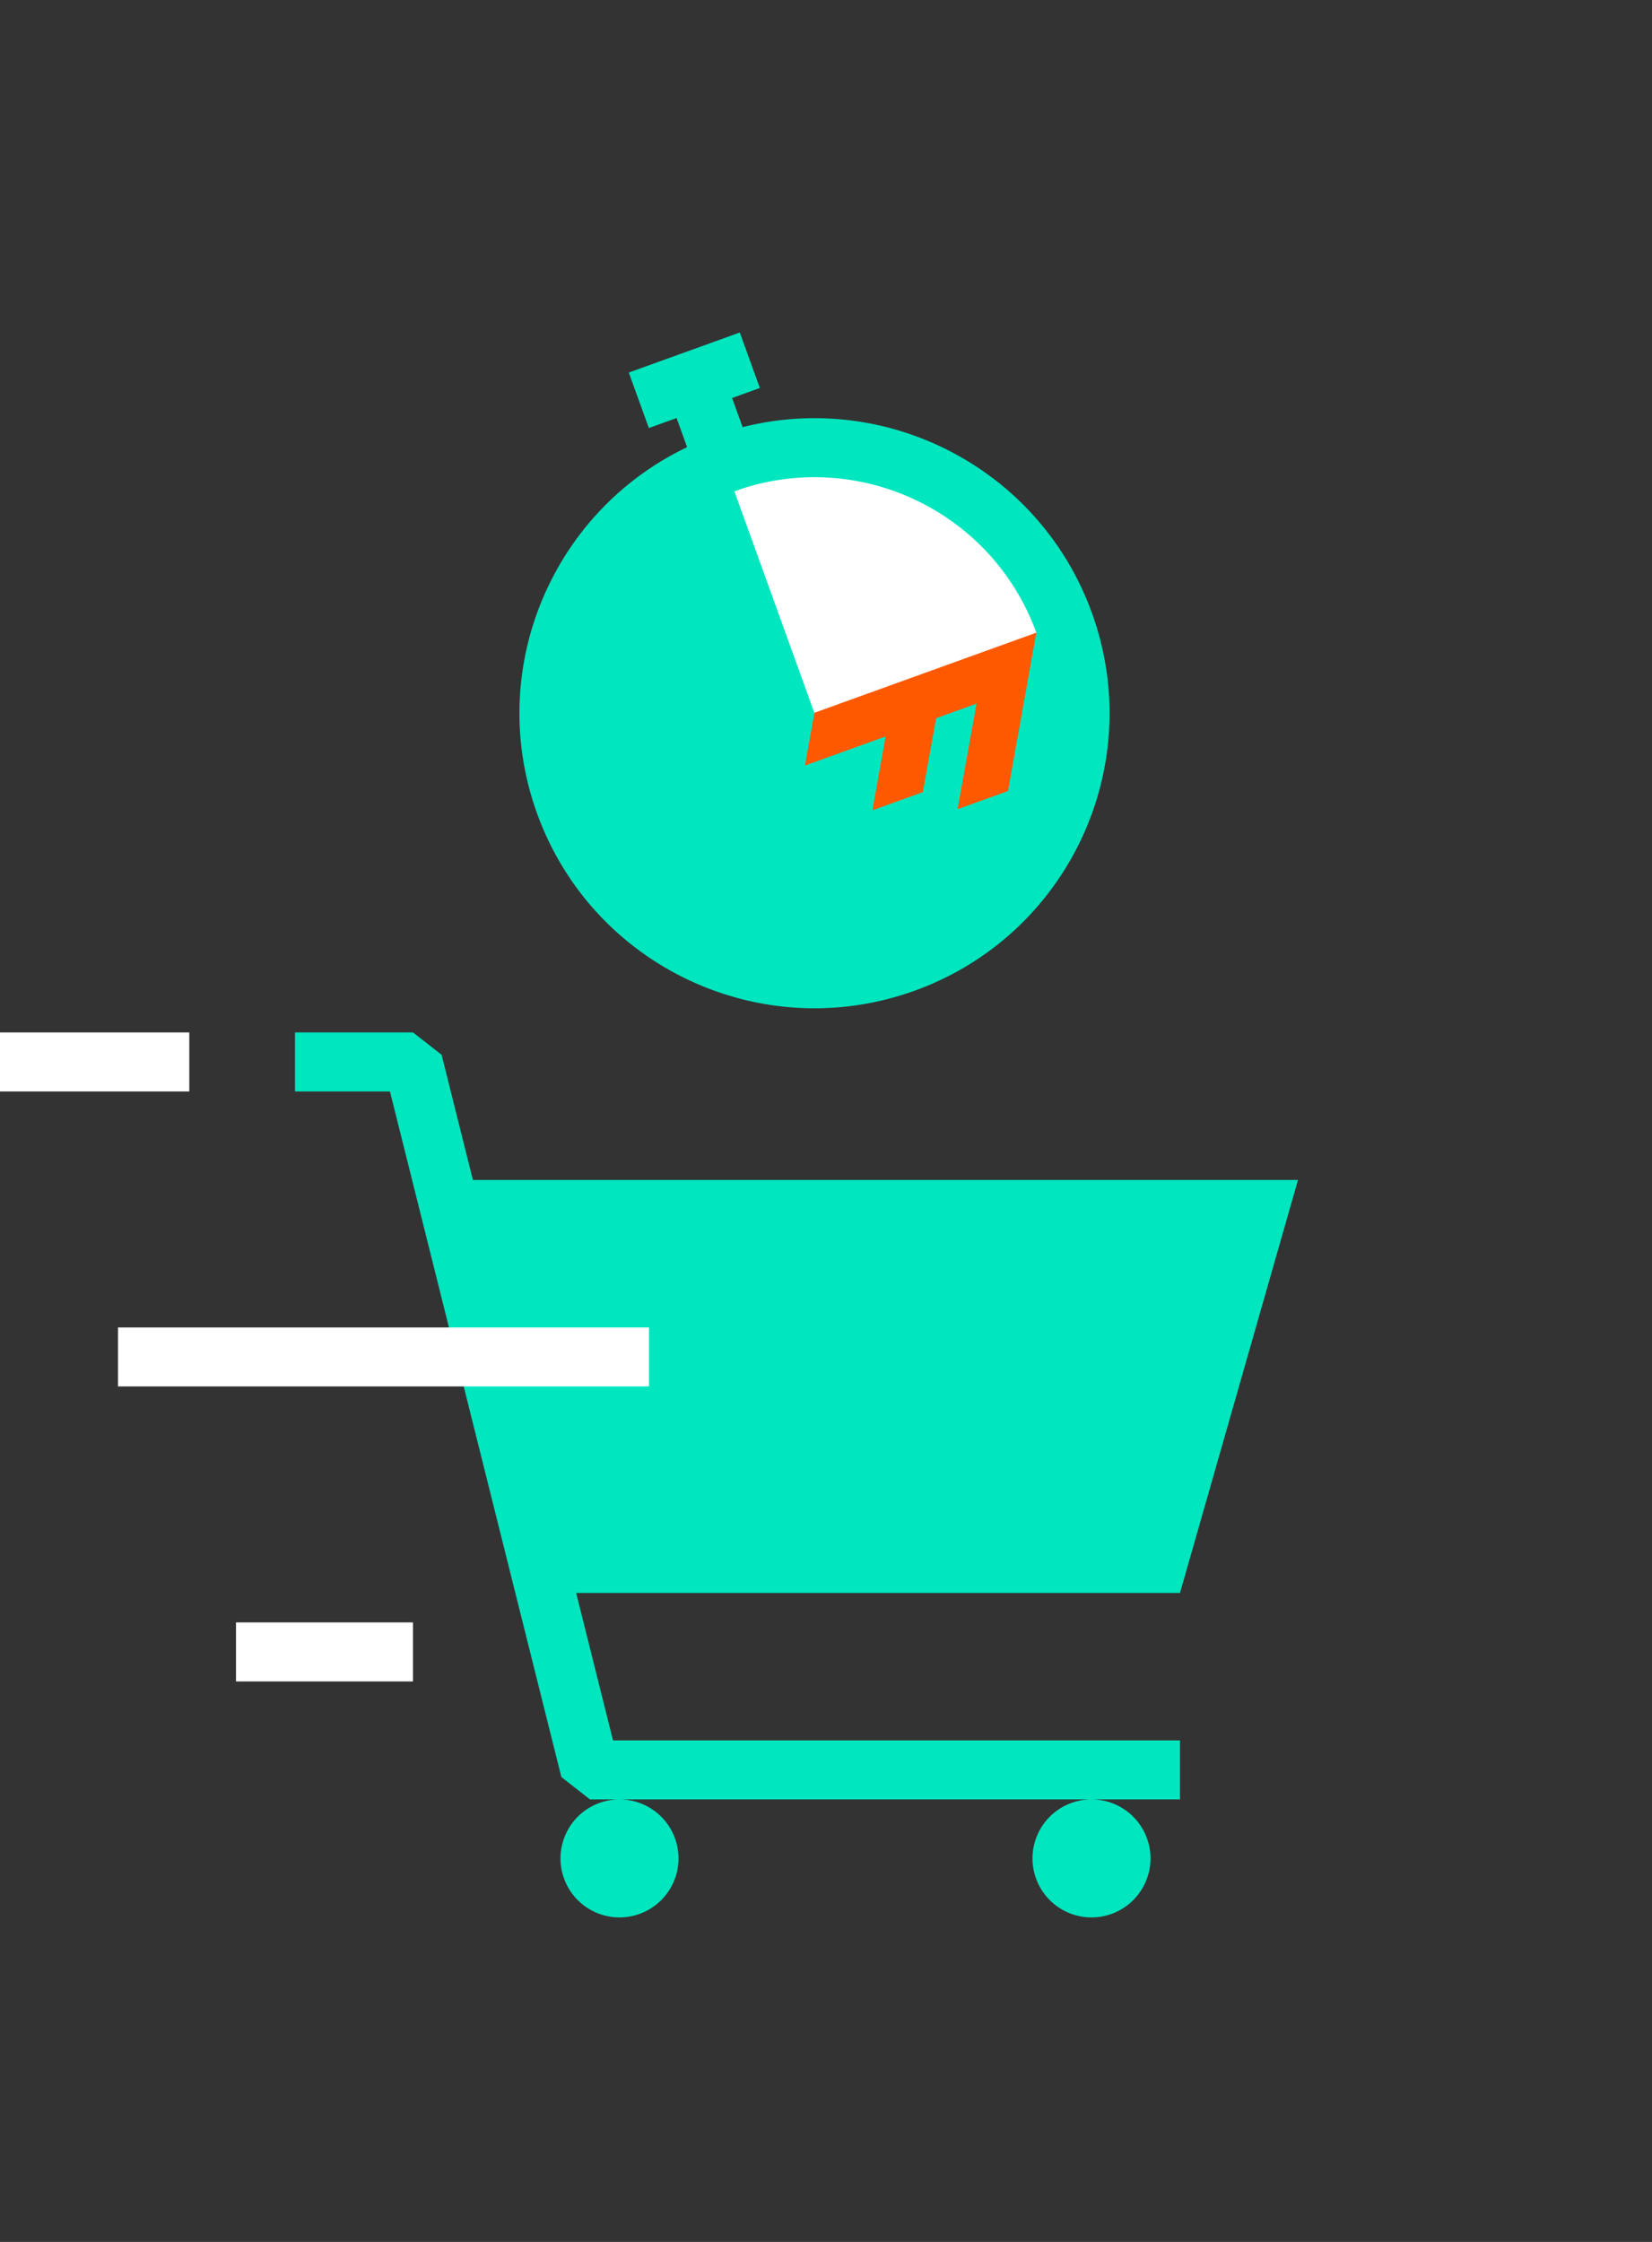<svg xmlns="http://www.w3.org/2000/svg" viewBox="0 0 224 304"><rect x="0" y="0" width="224" height="304" fill="#333333" stroke="none"/><g fill="none" fill-rule="evenodd"><path fill="#00E6BF" d="M148.065 83.133c-7.5-20.78-30.424-31.544-51.204-24.044-20.78 7.502-31.544 30.426-24.044 51.206 7.5 20.778 30.424 31.544 51.204 24.044 20.78-7.502 31.544-30.426 24.044-51.206"/><path fill="#FFF" d="M99.577 66.615c16.624-6 34.962 2.612 40.964 19.236l-30.1 10.864"/><path stroke="#00E6BF" stroke-linejoin="bevel" stroke-width="8" d="M94.145 51.565l5.432 15.05M86.62 54.28l15.05-5.431"/><path fill="#FF5900" d="M140.52 85.79l-30.09 10.862-1.282 7.156 10.94-3.948-1.794 10.018 6.84-2.468 1.794-10.02 5.49-1.98-2.582 14.318 6.84-2.468z"/><path fill="#00E6BF" d="M56 160l16 56h88l16-56z"/><path stroke="#00E6BF" stroke-linejoin="bevel" stroke-width="8" d="M160 240H80l-24-96H40m48 108a4 4 0 1 0-8 0 4 4 0 0 0 8 0zm64 0a4 4 0 1 0-8 0 4 4 0 0 0 8 0z"/><path stroke="#FFF" stroke-linejoin="bevel" stroke-width="8" d="M56 224H32m56-40H16m9.667-40H.001"/></g></svg>